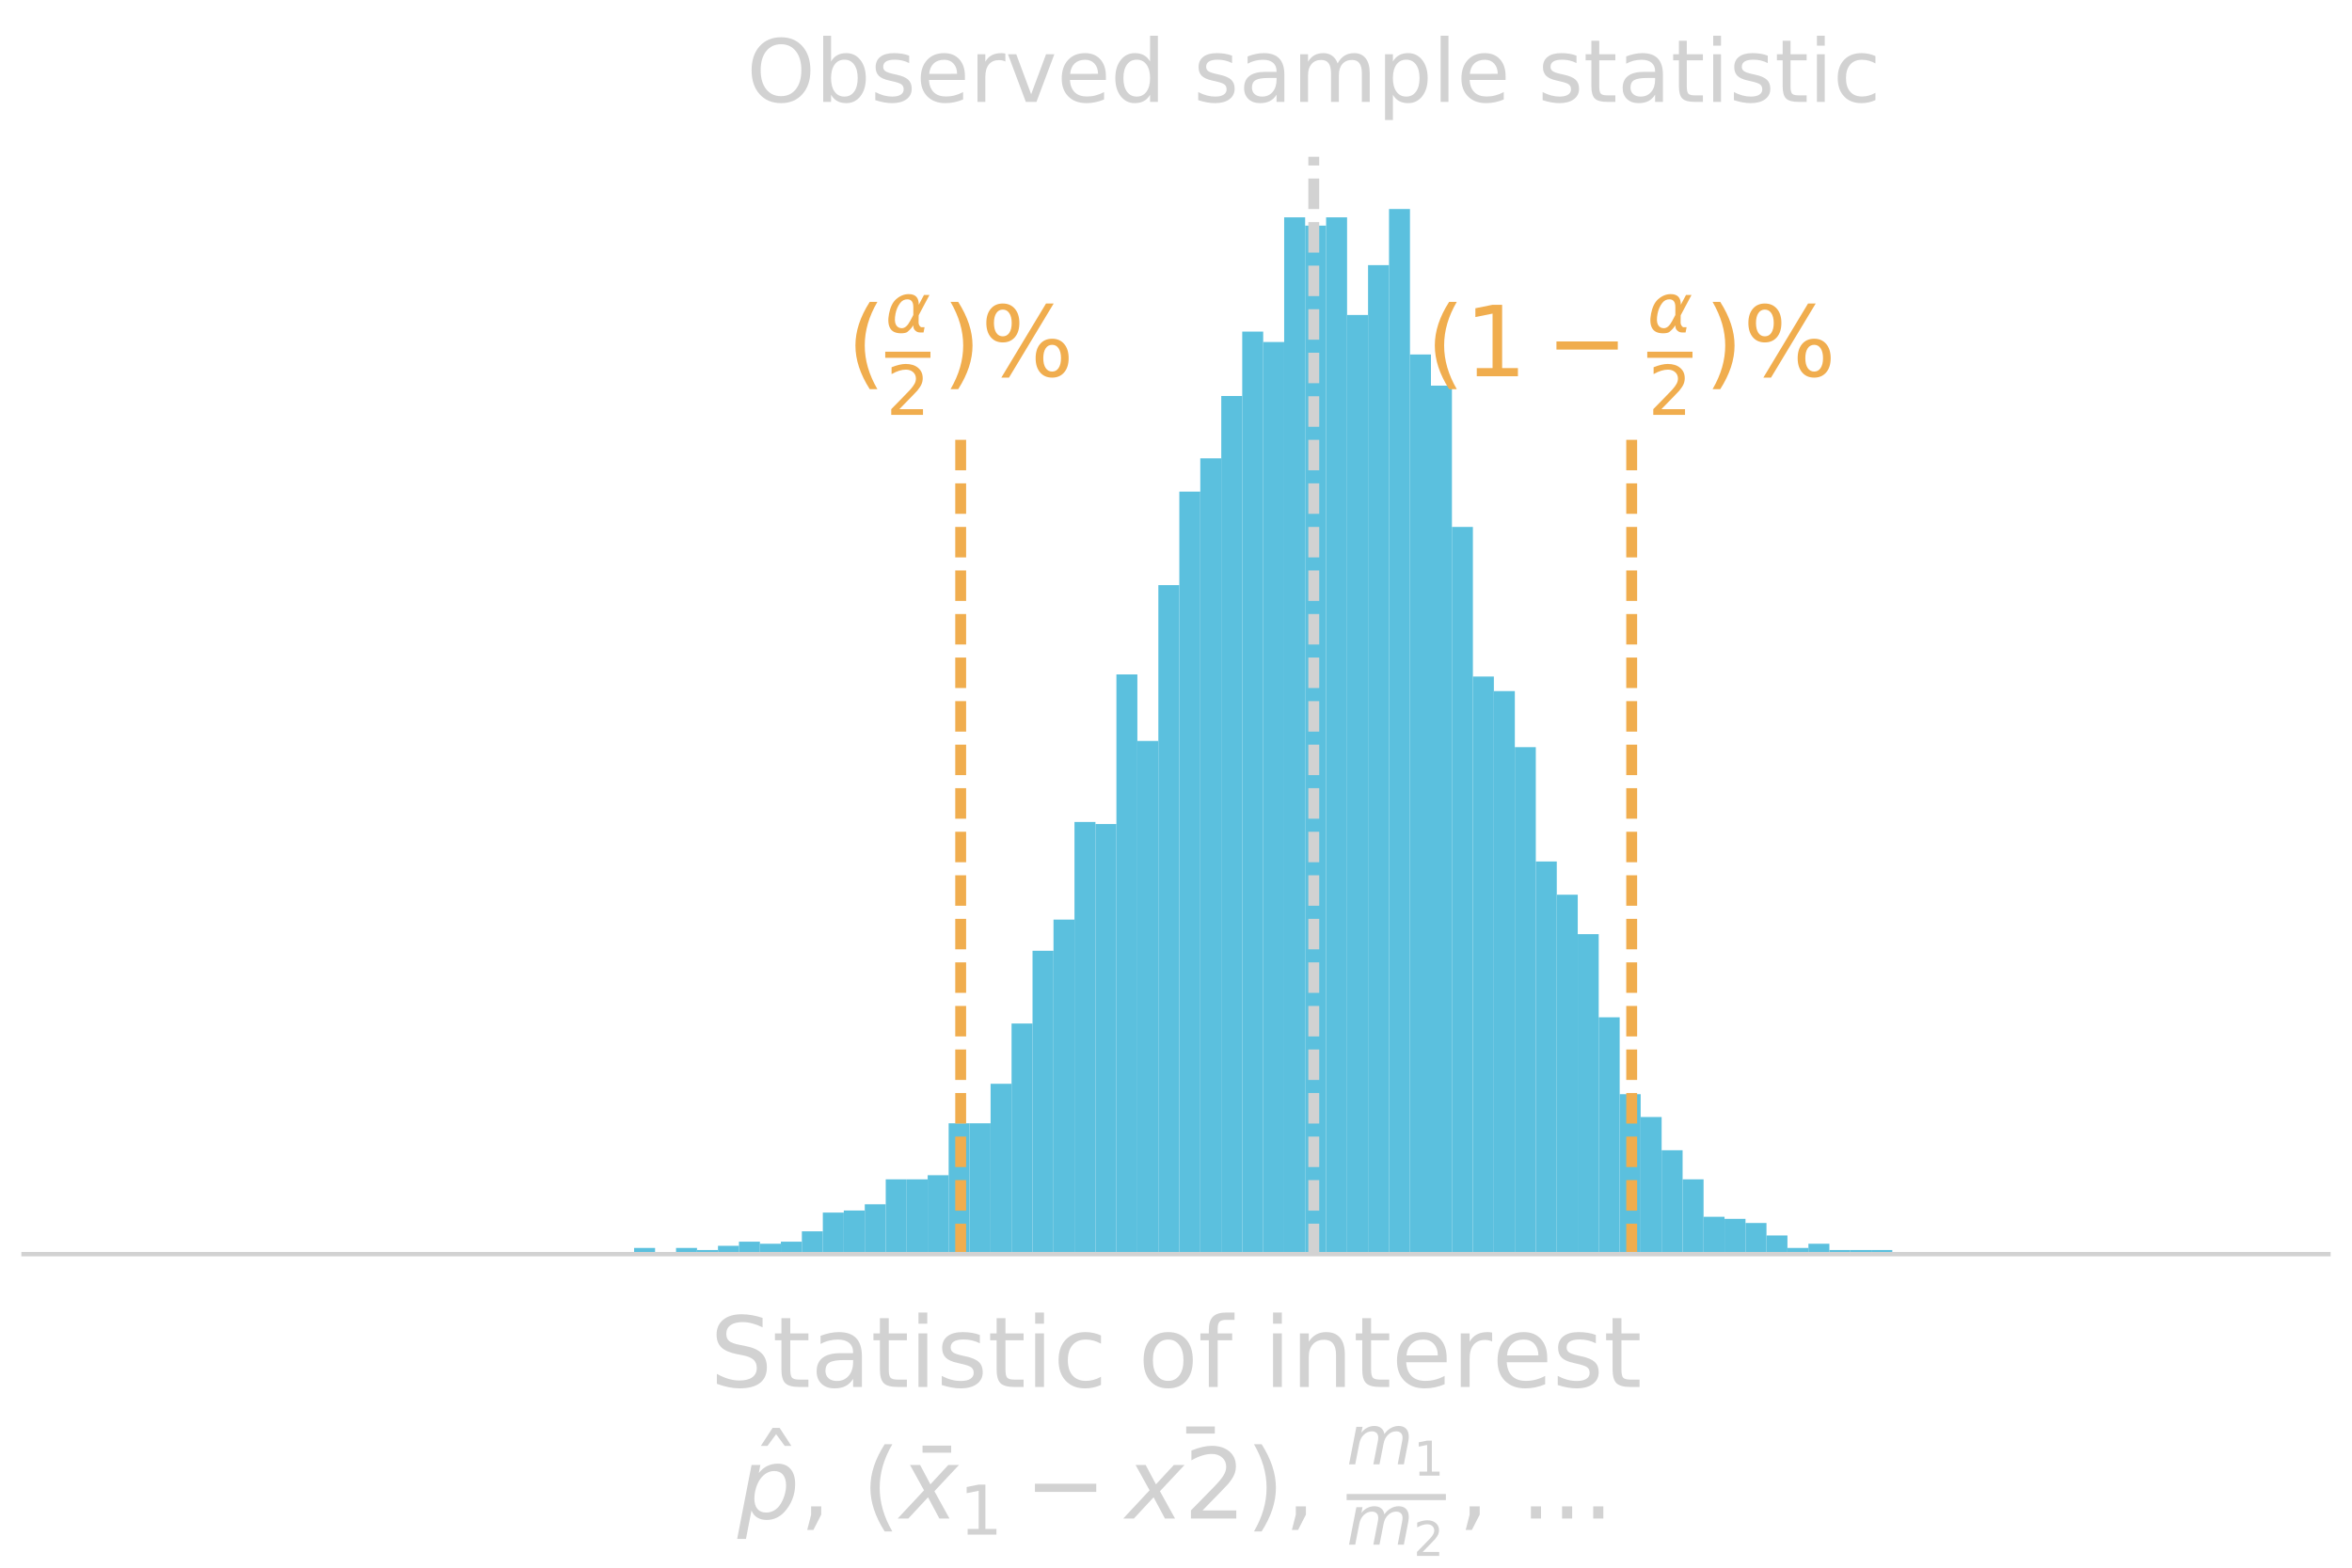 <?xml version="1.0" encoding="utf-8" standalone="no"?>
<!DOCTYPE svg PUBLIC "-//W3C//DTD SVG 1.1//EN"
  "http://www.w3.org/Graphics/SVG/1.1/DTD/svg11.dtd">
<!-- Created with matplotlib (http://matplotlib.org/) -->
<svg height="288pt" version="1.1" viewBox="0 0 432 288" width="432pt" xmlns="http://www.w3.org/2000/svg" xmlns:xlink="http://www.w3.org/1999/xlink">
 <defs>
  <style type="text/css">
*{stroke-linecap:butt;stroke-linejoin:round;}
  </style>
 </defs>
 <g id="figure_1">
  <g id="patch_1">
   <path d="M 0 288 
L 432 288 
L 432 0 
L 0 0 
z
" style="fill:none;"/>
  </g>
  <g id="axes_1">
   <g id="patch_2">
    <path d="M 4.32 230.4 
L 427.68 230.4 
L 427.68 28.8 
L 4.32 28.8 
z
" style="fill:none;"/>
   </g>
   <g id="patch_3">
    <path clip-path="url(#p6394132c48)" d="M 116.468 230.4 
L 120.32 230.4 
L 120.32 229.255 
L 116.468 229.255 
z
" style="fill:#5bc0de;"/>
   </g>
   <g id="patch_4">
    <path clip-path="url(#p6394132c48)" d="M 120.32 230.4 
L 124.171 230.4 
L 124.171 230.4 
L 120.32 230.4 
z
" style="fill:#5bc0de;"/>
   </g>
   <g id="patch_5">
    <path clip-path="url(#p6394132c48)" d="M 124.171 230.4 
L 128.023 230.4 
L 128.023 229.255 
L 124.171 229.255 
z
" style="fill:#5bc0de;"/>
   </g>
   <g id="patch_6">
    <path clip-path="url(#p6394132c48)" d="M 128.023 230.4 
L 131.874 230.4 
L 131.874 229.637 
L 128.023 229.637 
z
" style="fill:#5bc0de;"/>
   </g>
   <g id="patch_7">
    <path clip-path="url(#p6394132c48)" d="M 131.874 230.4 
L 135.726 230.4 
L 135.726 228.873 
L 131.874 228.873 
z
" style="fill:#5bc0de;"/>
   </g>
   <g id="patch_8">
    <path clip-path="url(#p6394132c48)" d="M 135.726 230.4 
L 139.578 230.4 
L 139.578 228.11 
L 135.726 228.11 
z
" style="fill:#5bc0de;"/>
   </g>
   <g id="patch_9">
    <path clip-path="url(#p6394132c48)" d="M 139.578 230.4 
L 143.429 230.4 
L 143.429 228.491 
L 139.578 228.491 
z
" style="fill:#5bc0de;"/>
   </g>
   <g id="patch_10">
    <path clip-path="url(#p6394132c48)" d="M 143.429 230.4 
L 147.281 230.4 
L 147.281 228.11 
L 143.429 228.11 
z
" style="fill:#5bc0de;"/>
   </g>
   <g id="patch_11">
    <path clip-path="url(#p6394132c48)" d="M 147.281 230.4 
L 151.132 230.4 
L 151.132 226.201 
L 147.281 226.201 
z
" style="fill:#5bc0de;"/>
   </g>
   <g id="patch_12">
    <path clip-path="url(#p6394132c48)" d="M 151.132 230.4 
L 154.984 230.4 
L 154.984 222.766 
L 151.132 222.766 
z
" style="fill:#5bc0de;"/>
   </g>
   <g id="patch_13">
    <path clip-path="url(#p6394132c48)" d="M 154.984 230.4 
L 158.836 230.4 
L 158.836 222.384 
L 154.984 222.384 
z
" style="fill:#5bc0de;"/>
   </g>
   <g id="patch_14">
    <path clip-path="url(#p6394132c48)" d="M 158.836 230.4 
L 162.687 230.4 
L 162.687 221.239 
L 158.836 221.239 
z
" style="fill:#5bc0de;"/>
   </g>
   <g id="patch_15">
    <path clip-path="url(#p6394132c48)" d="M 162.687 230.4 
L 166.539 230.4 
L 166.539 216.658 
L 162.687 216.658 
z
" style="fill:#5bc0de;"/>
   </g>
   <g id="patch_16">
    <path clip-path="url(#p6394132c48)" d="M 166.539 230.4 
L 170.39 230.4 
L 170.39 216.658 
L 166.539 216.658 
z
" style="fill:#5bc0de;"/>
   </g>
   <g id="patch_17">
    <path clip-path="url(#p6394132c48)" d="M 170.39 230.4 
L 174.242 230.4 
L 174.242 215.895 
L 170.39 215.895 
z
" style="fill:#5bc0de;"/>
   </g>
   <g id="patch_18">
    <path clip-path="url(#p6394132c48)" d="M 174.242 230.4 
L 178.094 230.4 
L 178.094 206.352 
L 174.242 206.352 
z
" style="fill:#5bc0de;"/>
   </g>
   <g id="patch_19">
    <path clip-path="url(#p6394132c48)" d="M 178.094 230.4 
L 181.945 230.4 
L 181.945 206.352 
L 178.094 206.352 
z
" style="fill:#5bc0de;"/>
   </g>
   <g id="patch_20">
    <path clip-path="url(#p6394132c48)" d="M 181.945 230.4 
L 185.797 230.4 
L 185.797 199.1 
L 181.945 199.1 
z
" style="fill:#5bc0de;"/>
   </g>
   <g id="patch_21">
    <path clip-path="url(#p6394132c48)" d="M 185.797 230.4 
L 189.648 230.4 
L 189.648 188.03 
L 185.797 188.03 
z
" style="fill:#5bc0de;"/>
   </g>
   <g id="patch_22">
    <path clip-path="url(#p6394132c48)" d="M 189.648 230.4 
L 193.5 230.4 
L 193.5 174.67 
L 189.648 174.67 
z
" style="fill:#5bc0de;"/>
   </g>
   <g id="patch_23">
    <path clip-path="url(#p6394132c48)" d="M 193.5 230.4 
L 197.352 230.4 
L 197.352 168.945 
L 193.5 168.945 
z
" style="fill:#5bc0de;"/>
   </g>
   <g id="patch_24">
    <path clip-path="url(#p6394132c48)" d="M 197.352 230.4 
L 201.203 230.4 
L 201.203 151.004 
L 197.352 151.004 
z
" style="fill:#5bc0de;"/>
   </g>
   <g id="patch_25">
    <path clip-path="url(#p6394132c48)" d="M 201.203 230.4 
L 205.055 230.4 
L 205.055 151.386 
L 201.203 151.386 
z
" style="fill:#5bc0de;"/>
   </g>
   <g id="patch_26">
    <path clip-path="url(#p6394132c48)" d="M 205.055 230.4 
L 208.906 230.4 
L 208.906 123.903 
L 205.055 123.903 
z
" style="fill:#5bc0de;"/>
   </g>
   <g id="patch_27">
    <path clip-path="url(#p6394132c48)" d="M 208.906 230.4 
L 212.758 230.4 
L 212.758 136.118 
L 208.906 136.118 
z
" style="fill:#5bc0de;"/>
   </g>
   <g id="patch_28">
    <path clip-path="url(#p6394132c48)" d="M 212.758 230.4 
L 216.61 230.4 
L 216.61 107.489 
L 212.758 107.489 
z
" style="fill:#5bc0de;"/>
   </g>
   <g id="patch_29">
    <path clip-path="url(#p6394132c48)" d="M 216.61 230.4 
L 220.461 230.4 
L 220.461 90.313 
L 216.61 90.313 
z
" style="fill:#5bc0de;"/>
   </g>
   <g id="patch_30">
    <path clip-path="url(#p6394132c48)" d="M 220.461 230.4 
L 224.313 230.4 
L 224.313 84.205 
L 220.461 84.205 
z
" style="fill:#5bc0de;"/>
   </g>
   <g id="patch_31">
    <path clip-path="url(#p6394132c48)" d="M 224.313 230.4 
L 228.164 230.4 
L 228.164 72.754 
L 224.313 72.754 
z
" style="fill:#5bc0de;"/>
   </g>
   <g id="patch_32">
    <path clip-path="url(#p6394132c48)" d="M 228.164 230.4 
L 232.016 230.4 
L 232.016 60.921 
L 228.164 60.921 
z
" style="fill:#5bc0de;"/>
   </g>
   <g id="patch_33">
    <path clip-path="url(#p6394132c48)" d="M 232.016 230.4 
L 235.868 230.4 
L 235.868 62.829 
L 232.016 62.829 
z
" style="fill:#5bc0de;"/>
   </g>
   <g id="patch_34">
    <path clip-path="url(#p6394132c48)" d="M 235.868 230.4 
L 239.719 230.4 
L 239.719 39.927 
L 235.868 39.927 
z
" style="fill:#5bc0de;"/>
   </g>
   <g id="patch_35">
    <path clip-path="url(#p6394132c48)" d="M 239.719 230.4 
L 243.571 230.4 
L 243.571 41.454 
L 239.719 41.454 
z
" style="fill:#5bc0de;"/>
   </g>
   <g id="patch_36">
    <path clip-path="url(#p6394132c48)" d="M 243.571 230.4 
L 247.423 230.4 
L 247.423 39.927 
L 243.571 39.927 
z
" style="fill:#5bc0de;"/>
   </g>
   <g id="patch_37">
    <path clip-path="url(#p6394132c48)" d="M 247.423 230.4 
L 251.274 230.4 
L 251.274 57.867 
L 247.423 57.867 
z
" style="fill:#5bc0de;"/>
   </g>
   <g id="patch_38">
    <path clip-path="url(#p6394132c48)" d="M 251.274 230.4 
L 255.126 230.4 
L 255.126 48.706 
L 251.274 48.706 
z
" style="fill:#5bc0de;"/>
   </g>
   <g id="patch_39">
    <path clip-path="url(#p6394132c48)" d="M 255.126 230.4 
L 258.977 230.4 
L 258.977 38.4 
L 255.126 38.4 
z
" style="fill:#5bc0de;"/>
   </g>
   <g id="patch_40">
    <path clip-path="url(#p6394132c48)" d="M 258.977 230.4 
L 262.829 230.4 
L 262.829 65.12 
L 258.977 65.12 
z
" style="fill:#5bc0de;"/>
   </g>
   <g id="patch_41">
    <path clip-path="url(#p6394132c48)" d="M 262.829 230.4 
L 266.681 230.4 
L 266.681 70.845 
L 262.829 70.845 
z
" style="fill:#5bc0de;"/>
   </g>
   <g id="patch_42">
    <path clip-path="url(#p6394132c48)" d="M 266.681 230.4 
L 270.532 230.4 
L 270.532 96.802 
L 266.681 96.802 
z
" style="fill:#5bc0de;"/>
   </g>
   <g id="patch_43">
    <path clip-path="url(#p6394132c48)" d="M 270.532 230.4 
L 274.384 230.4 
L 274.384 124.285 
L 270.532 124.285 
z
" style="fill:#5bc0de;"/>
   </g>
   <g id="patch_44">
    <path clip-path="url(#p6394132c48)" d="M 274.384 230.4 
L 278.235 230.4 
L 278.235 126.957 
L 274.384 126.957 
z
" style="fill:#5bc0de;"/>
   </g>
   <g id="patch_45">
    <path clip-path="url(#p6394132c48)" d="M 278.235 230.4 
L 282.087 230.4 
L 282.087 137.263 
L 278.235 137.263 
z
" style="fill:#5bc0de;"/>
   </g>
   <g id="patch_46">
    <path clip-path="url(#p6394132c48)" d="M 282.087 230.4 
L 285.939 230.4 
L 285.939 158.257 
L 282.087 158.257 
z
" style="fill:#5bc0de;"/>
   </g>
   <g id="patch_47">
    <path clip-path="url(#p6394132c48)" d="M 285.939 230.4 
L 289.79 230.4 
L 289.79 164.364 
L 285.939 164.364 
z
" style="fill:#5bc0de;"/>
   </g>
   <g id="patch_48">
    <path clip-path="url(#p6394132c48)" d="M 289.79 230.4 
L 293.642 230.4 
L 293.642 171.617 
L 289.79 171.617 
z
" style="fill:#5bc0de;"/>
   </g>
   <g id="patch_49">
    <path clip-path="url(#p6394132c48)" d="M 293.642 230.4 
L 297.493 230.4 
L 297.493 186.885 
L 293.642 186.885 
z
" style="fill:#5bc0de;"/>
   </g>
   <g id="patch_50">
    <path clip-path="url(#p6394132c48)" d="M 297.493 230.4 
L 301.345 230.4 
L 301.345 201.008 
L 297.493 201.008 
z
" style="fill:#5bc0de;"/>
   </g>
   <g id="patch_51">
    <path clip-path="url(#p6394132c48)" d="M 301.345 230.4 
L 305.197 230.4 
L 305.197 205.207 
L 301.345 205.207 
z
" style="fill:#5bc0de;"/>
   </g>
   <g id="patch_52">
    <path clip-path="url(#p6394132c48)" d="M 305.197 230.4 
L 309.048 230.4 
L 309.048 211.315 
L 305.197 211.315 
z
" style="fill:#5bc0de;"/>
   </g>
   <g id="patch_53">
    <path clip-path="url(#p6394132c48)" d="M 309.048 230.4 
L 312.9 230.4 
L 312.9 216.658 
L 309.048 216.658 
z
" style="fill:#5bc0de;"/>
   </g>
   <g id="patch_54">
    <path clip-path="url(#p6394132c48)" d="M 312.9 230.4 
L 316.751 230.4 
L 316.751 223.529 
L 312.9 223.529 
z
" style="fill:#5bc0de;"/>
   </g>
   <g id="patch_55">
    <path clip-path="url(#p6394132c48)" d="M 316.751 230.4 
L 320.603 230.4 
L 320.603 223.911 
L 316.751 223.911 
z
" style="fill:#5bc0de;"/>
   </g>
   <g id="patch_56">
    <path clip-path="url(#p6394132c48)" d="M 320.603 230.4 
L 324.455 230.4 
L 324.455 224.674 
L 320.603 224.674 
z
" style="fill:#5bc0de;"/>
   </g>
   <g id="patch_57">
    <path clip-path="url(#p6394132c48)" d="M 324.455 230.4 
L 328.306 230.4 
L 328.306 226.965 
L 324.455 226.965 
z
" style="fill:#5bc0de;"/>
   </g>
   <g id="patch_58">
    <path clip-path="url(#p6394132c48)" d="M 328.306 230.4 
L 332.158 230.4 
L 332.158 229.255 
L 328.306 229.255 
z
" style="fill:#5bc0de;"/>
   </g>
   <g id="patch_59">
    <path clip-path="url(#p6394132c48)" d="M 332.158 230.4 
L 336.009 230.4 
L 336.009 228.491 
L 332.158 228.491 
z
" style="fill:#5bc0de;"/>
   </g>
   <g id="patch_60">
    <path clip-path="url(#p6394132c48)" d="M 336.009 230.4 
L 339.861 230.4 
L 339.861 229.637 
L 336.009 229.637 
z
" style="fill:#5bc0de;"/>
   </g>
   <g id="patch_61">
    <path clip-path="url(#p6394132c48)" d="M 339.861 230.4 
L 343.713 230.4 
L 343.713 229.637 
L 339.861 229.637 
z
" style="fill:#5bc0de;"/>
   </g>
   <g id="patch_62">
    <path clip-path="url(#p6394132c48)" d="M 343.713 230.4 
L 347.564 230.4 
L 347.564 229.637 
L 343.713 229.637 
z
" style="fill:#5bc0de;"/>
   </g>
   <g id="matplotlib.axis_1">
    <g id="text_1">
     <!-- Statistic of interest -->
     <defs>
      <path d="M 53.516 70.516 
L 53.516 60.891 
Q 47.906 63.578 42.922 64.891 
Q 37.938 66.219 33.297 66.219 
Q 25.25 66.219 20.875 63.094 
Q 16.5 59.969 16.5 54.203 
Q 16.5 49.359 19.406 46.891 
Q 22.312 44.438 30.422 42.922 
L 36.375 41.703 
Q 47.406 39.594 52.656 34.297 
Q 57.906 29 57.906 20.125 
Q 57.906 9.516 50.797 4.047 
Q 43.703 -1.422 29.984 -1.422 
Q 24.812 -1.422 18.969 -0.25 
Q 13.141 0.922 6.891 3.219 
L 6.891 13.375 
Q 12.891 10.016 18.656 8.297 
Q 24.422 6.594 29.984 6.594 
Q 38.422 6.594 43.016 9.906 
Q 47.609 13.234 47.609 19.391 
Q 47.609 24.75 44.312 27.781 
Q 41.016 30.812 33.5 32.328 
L 27.484 33.5 
Q 16.453 35.688 11.516 40.375 
Q 6.594 45.062 6.594 53.422 
Q 6.594 63.094 13.406 68.656 
Q 20.219 74.219 32.172 74.219 
Q 37.312 74.219 42.625 73.281 
Q 47.953 72.359 53.516 70.516 
" id="DejaVuSans-53"/>
      <path d="M 18.312 70.219 
L 18.312 54.688 
L 36.812 54.688 
L 36.812 47.703 
L 18.312 47.703 
L 18.312 18.016 
Q 18.312 11.328 20.141 9.422 
Q 21.969 7.516 27.594 7.516 
L 36.812 7.516 
L 36.812 0 
L 27.594 0 
Q 17.188 0 13.234 3.875 
Q 9.281 7.766 9.281 18.016 
L 9.281 47.703 
L 2.688 47.703 
L 2.688 54.688 
L 9.281 54.688 
L 9.281 70.219 
z
" id="DejaVuSans-74"/>
      <path d="M 34.281 27.484 
Q 23.391 27.484 19.188 25 
Q 14.984 22.516 14.984 16.5 
Q 14.984 11.719 18.141 8.906 
Q 21.297 6.109 26.703 6.109 
Q 34.188 6.109 38.703 11.406 
Q 43.219 16.703 43.219 25.484 
L 43.219 27.484 
z
M 52.203 31.203 
L 52.203 0 
L 43.219 0 
L 43.219 8.297 
Q 40.141 3.328 35.547 0.953 
Q 30.953 -1.422 24.312 -1.422 
Q 15.922 -1.422 10.953 3.297 
Q 6 8.016 6 15.922 
Q 6 25.141 12.172 29.828 
Q 18.359 34.516 30.609 34.516 
L 43.219 34.516 
L 43.219 35.406 
Q 43.219 41.609 39.141 45 
Q 35.062 48.391 27.688 48.391 
Q 23 48.391 18.547 47.266 
Q 14.109 46.141 10.016 43.891 
L 10.016 52.203 
Q 14.938 54.109 19.578 55.047 
Q 24.219 56 28.609 56 
Q 40.484 56 46.344 49.844 
Q 52.203 43.703 52.203 31.203 
" id="DejaVuSans-61"/>
      <path d="M 9.422 54.688 
L 18.406 54.688 
L 18.406 0 
L 9.422 0 
z
M 9.422 75.984 
L 18.406 75.984 
L 18.406 64.594 
L 9.422 64.594 
z
" id="DejaVuSans-69"/>
      <path d="M 44.281 53.078 
L 44.281 44.578 
Q 40.484 46.531 36.375 47.5 
Q 32.281 48.484 27.875 48.484 
Q 21.188 48.484 17.844 46.438 
Q 14.5 44.391 14.5 40.281 
Q 14.5 37.156 16.891 35.375 
Q 19.281 33.594 26.516 31.984 
L 29.594 31.297 
Q 39.156 29.25 43.188 25.516 
Q 47.219 21.781 47.219 15.094 
Q 47.219 7.469 41.188 3.016 
Q 35.156 -1.422 24.609 -1.422 
Q 20.219 -1.422 15.453 -0.562 
Q 10.688 0.297 5.422 2 
L 5.422 11.281 
Q 10.406 8.688 15.234 7.391 
Q 20.062 6.109 24.812 6.109 
Q 31.156 6.109 34.562 8.281 
Q 37.984 10.453 37.984 14.406 
Q 37.984 18.062 35.516 20.016 
Q 33.062 21.969 24.703 23.781 
L 21.578 24.516 
Q 13.234 26.266 9.516 29.906 
Q 5.812 33.547 5.812 39.891 
Q 5.812 47.609 11.281 51.797 
Q 16.75 56 26.812 56 
Q 31.781 56 36.172 55.266 
Q 40.578 54.547 44.281 53.078 
" id="DejaVuSans-73"/>
      <path d="M 48.781 52.594 
L 48.781 44.188 
Q 44.969 46.297 41.141 47.344 
Q 37.312 48.391 33.406 48.391 
Q 24.656 48.391 19.812 42.844 
Q 14.984 37.312 14.984 27.297 
Q 14.984 17.281 19.812 11.734 
Q 24.656 6.203 33.406 6.203 
Q 37.312 6.203 41.141 7.25 
Q 44.969 8.297 48.781 10.406 
L 48.781 2.094 
Q 45.016 0.344 40.984 -0.531 
Q 36.969 -1.422 32.422 -1.422 
Q 20.062 -1.422 12.781 6.344 
Q 5.516 14.109 5.516 27.297 
Q 5.516 40.672 12.859 48.328 
Q 20.219 56 33.016 56 
Q 37.156 56 41.109 55.141 
Q 45.062 54.297 48.781 52.594 
" id="DejaVuSans-63"/>
      <path id="DejaVuSans-20"/>
      <path d="M 30.609 48.391 
Q 23.391 48.391 19.188 42.75 
Q 14.984 37.109 14.984 27.297 
Q 14.984 17.484 19.156 11.844 
Q 23.344 6.203 30.609 6.203 
Q 37.797 6.203 41.984 11.859 
Q 46.188 17.531 46.188 27.297 
Q 46.188 37.016 41.984 42.703 
Q 37.797 48.391 30.609 48.391 
M 30.609 56 
Q 42.328 56 49.016 48.375 
Q 55.719 40.766 55.719 27.297 
Q 55.719 13.875 49.016 6.219 
Q 42.328 -1.422 30.609 -1.422 
Q 18.844 -1.422 12.172 6.219 
Q 5.516 13.875 5.516 27.297 
Q 5.516 40.766 12.172 48.375 
Q 18.844 56 30.609 56 
" id="DejaVuSans-6f"/>
      <path d="M 37.109 75.984 
L 37.109 68.5 
L 28.516 68.5 
Q 23.688 68.5 21.797 66.547 
Q 19.922 64.594 19.922 59.516 
L 19.922 54.688 
L 34.719 54.688 
L 34.719 47.703 
L 19.922 47.703 
L 19.922 0 
L 10.891 0 
L 10.891 47.703 
L 2.297 47.703 
L 2.297 54.688 
L 10.891 54.688 
L 10.891 58.5 
Q 10.891 67.625 15.141 71.797 
Q 19.391 75.984 28.609 75.984 
z
" id="DejaVuSans-66"/>
      <path d="M 54.891 33.016 
L 54.891 0 
L 45.906 0 
L 45.906 32.719 
Q 45.906 40.484 42.875 44.328 
Q 39.844 48.188 33.797 48.188 
Q 26.516 48.188 22.312 43.547 
Q 18.109 38.922 18.109 30.906 
L 18.109 0 
L 9.078 0 
L 9.078 54.688 
L 18.109 54.688 
L 18.109 46.188 
Q 21.344 51.125 25.703 53.562 
Q 30.078 56 35.797 56 
Q 45.219 56 50.047 50.172 
Q 54.891 44.344 54.891 33.016 
" id="DejaVuSans-6e"/>
      <path d="M 56.203 29.594 
L 56.203 25.203 
L 14.891 25.203 
Q 15.484 15.922 20.484 11.062 
Q 25.484 6.203 34.422 6.203 
Q 39.594 6.203 44.453 7.469 
Q 49.312 8.734 54.109 11.281 
L 54.109 2.781 
Q 49.266 0.734 44.188 -0.344 
Q 39.109 -1.422 33.891 -1.422 
Q 20.797 -1.422 13.156 6.188 
Q 5.516 13.812 5.516 26.812 
Q 5.516 40.234 12.766 48.109 
Q 20.016 56 32.328 56 
Q 43.359 56 49.781 48.891 
Q 56.203 41.797 56.203 29.594 
M 47.219 32.234 
Q 47.125 39.594 43.094 43.984 
Q 39.062 48.391 32.422 48.391 
Q 24.906 48.391 20.391 44.141 
Q 15.875 39.891 15.188 32.172 
z
" id="DejaVuSans-65"/>
      <path d="M 41.109 46.297 
Q 39.594 47.172 37.812 47.578 
Q 36.031 48 33.891 48 
Q 26.266 48 22.188 43.047 
Q 18.109 38.094 18.109 28.812 
L 18.109 0 
L 9.078 0 
L 9.078 54.688 
L 18.109 54.688 
L 18.109 46.188 
Q 20.953 51.172 25.484 53.578 
Q 30.031 56 36.531 56 
Q 37.453 56 38.578 55.875 
Q 39.703 55.766 41.062 55.516 
z
" id="DejaVuSans-72"/>
     </defs>
     <g style="fill:#d2d2d2;" transform="translate(130.431 254.801)scale(0.18 -0.18)">
      <use xlink:href="#DejaVuSans-53"/>
      <use x="63.477" xlink:href="#DejaVuSans-74"/>
      <use x="102.686" xlink:href="#DejaVuSans-61"/>
      <use x="163.965" xlink:href="#DejaVuSans-74"/>
      <use x="203.174" xlink:href="#DejaVuSans-69"/>
      <use x="230.957" xlink:href="#DejaVuSans-73"/>
      <use x="283.057" xlink:href="#DejaVuSans-74"/>
      <use x="322.266" xlink:href="#DejaVuSans-69"/>
      <use x="350.049" xlink:href="#DejaVuSans-63"/>
      <use x="405.029" xlink:href="#DejaVuSans-20"/>
      <use x="436.816" xlink:href="#DejaVuSans-6f"/>
      <use x="497.998" xlink:href="#DejaVuSans-66"/>
      <use x="533.203" xlink:href="#DejaVuSans-20"/>
      <use x="564.99" xlink:href="#DejaVuSans-69"/>
      <use x="592.773" xlink:href="#DejaVuSans-6e"/>
      <use x="656.152" xlink:href="#DejaVuSans-74"/>
      <use x="695.361" xlink:href="#DejaVuSans-65"/>
      <use x="756.885" xlink:href="#DejaVuSans-72"/>
      <use x="797.967" xlink:href="#DejaVuSans-65"/>
      <use x="859.49" xlink:href="#DejaVuSans-73"/>
      <use x="911.59" xlink:href="#DejaVuSans-74"/>
     </g>
     <!-- $\hat{p}$, ($\bar{x}_1-\bar{x2}$), $\frac{m_1}{m_2}$, ... -->
     <defs>
      <path d="M -28.609 79.984 
L -21.391 79.984 
L -9.422 61.625 
L -16.219 61.625 
L -25 73.578 
L -33.797 61.625 
L -40.578 61.625 
z
M -25 56 
z
" id="DejaVuSans-302"/>
      <path d="M 49.609 33.688 
Q 49.609 40.875 46.484 44.672 
Q 43.359 48.484 37.5 48.484 
Q 33.5 48.484 29.859 46.438 
Q 26.219 44.391 23.391 40.484 
Q 20.609 36.625 18.938 31.156 
Q 17.281 25.688 17.281 20.312 
Q 17.281 13.484 20.406 9.797 
Q 23.531 6.109 29.297 6.109 
Q 33.547 6.109 37.188 8.109 
Q 40.828 10.109 43.406 13.922 
Q 46.188 17.922 47.891 23.344 
Q 49.609 28.766 49.609 33.688 
M 21.781 46.391 
Q 25.391 51.125 30.297 53.562 
Q 35.203 56 41.219 56 
Q 49.609 56 54.25 50.5 
Q 58.891 45.016 58.891 35.109 
Q 58.891 27 56 19.656 
Q 53.125 12.312 47.703 6.5 
Q 44.094 2.641 39.547 0.609 
Q 35.016 -1.422 29.984 -1.422 
Q 24.172 -1.422 20.219 1 
Q 16.266 3.422 14.312 8.203 
L 8.688 -20.797 
L -0.297 -20.797 
L 14.406 54.688 
L 23.391 54.688 
z
" id="DejaVuSans-Oblique-70"/>
      <path d="M 11.719 12.406 
L 22.016 12.406 
L 22.016 4 
L 14.016 -11.625 
L 7.719 -11.625 
L 11.719 4 
z
" id="DejaVuSans-2c"/>
      <path d="M 31 75.875 
Q 24.469 64.656 21.281 53.656 
Q 18.109 42.672 18.109 31.391 
Q 18.109 20.125 21.312 9.062 
Q 24.516 -2 31 -13.188 
L 23.188 -13.188 
Q 15.875 -1.703 12.234 9.375 
Q 8.594 20.453 8.594 31.391 
Q 8.594 42.281 12.203 53.312 
Q 15.828 64.359 23.188 75.875 
z
" id="DejaVuSans-28"/>
      <path d="M -39.344 74.516 
L -10.156 74.516 
L -10.156 67.281 
L -39.344 67.281 
z
" id="DejaVuSans-304"/>
      <path d="M 60.016 54.688 
L 34.906 27.875 
L 50.297 0 
L 39.984 0 
L 28.422 21.688 
L 8.297 0 
L -2.594 0 
L 24.312 28.812 
L 10.016 54.688 
L 20.312 54.688 
L 30.812 34.906 
L 49.125 54.688 
z
" id="DejaVuSans-Oblique-78"/>
      <path d="M 12.406 8.297 
L 28.516 8.297 
L 28.516 63.922 
L 10.984 60.406 
L 10.984 69.391 
L 28.422 72.906 
L 38.281 72.906 
L 38.281 8.297 
L 54.391 8.297 
L 54.391 0 
L 12.406 0 
z
" id="DejaVuSans-31"/>
      <path d="M 10.594 35.5 
L 73.188 35.5 
L 73.188 27.203 
L 10.594 27.203 
z
" id="DejaVuSans-2212"/>
      <path d="M 19.188 8.297 
L 53.609 8.297 
L 53.609 0 
L 7.328 0 
L 7.328 8.297 
Q 12.938 14.109 22.625 23.891 
Q 32.328 33.688 34.812 36.531 
Q 39.547 41.844 41.422 45.531 
Q 43.312 49.219 43.312 52.781 
Q 43.312 58.594 39.234 62.25 
Q 35.156 65.922 28.609 65.922 
Q 23.969 65.922 18.812 64.312 
Q 13.672 62.703 7.812 59.422 
L 7.812 69.391 
Q 13.766 71.781 18.938 73 
Q 24.125 74.219 28.422 74.219 
Q 39.75 74.219 46.484 68.547 
Q 53.219 62.891 53.219 53.422 
Q 53.219 48.922 51.531 44.891 
Q 49.859 40.875 45.406 35.406 
Q 44.188 33.984 37.641 27.219 
Q 31.109 20.453 19.188 8.297 
" id="DejaVuSans-32"/>
      <path d="M 8.016 75.875 
L 15.828 75.875 
Q 23.141 64.359 26.781 53.312 
Q 30.422 42.281 30.422 31.391 
Q 30.422 20.453 26.781 9.375 
Q 23.141 -1.703 15.828 -13.188 
L 8.016 -13.188 
Q 14.5 -2 17.703 9.062 
Q 20.906 20.125 20.906 31.391 
Q 20.906 42.672 17.703 53.656 
Q 14.5 64.656 8.016 75.875 
" id="DejaVuSans-29"/>
      <path d="M 89.797 33.016 
L 83.406 0 
L 74.422 0 
L 80.719 32.719 
Q 81.109 34.812 81.297 36.328 
Q 81.5 37.844 81.5 38.922 
Q 81.5 43.312 79.047 45.75 
Q 76.609 48.188 72.219 48.188 
Q 65.672 48.188 60.547 43.281 
Q 55.422 38.375 53.906 30.516 
L 47.906 0 
L 38.922 0 
L 45.312 32.719 
Q 45.703 34.516 45.891 36.047 
Q 46.094 37.594 46.094 38.812 
Q 46.094 43.266 43.656 45.719 
Q 41.219 48.188 36.922 48.188 
Q 30.281 48.188 25.141 43.281 
Q 20.016 38.375 18.5 30.516 
L 12.5 0 
L 3.516 0 
L 14.203 54.688 
L 23.188 54.688 
L 21.484 46.188 
Q 25.141 50.984 30.047 53.484 
Q 34.969 56 40.578 56 
Q 46.531 56 50.359 52.875 
Q 54.203 49.75 54.984 44.188 
Q 59.078 49.953 64.469 52.969 
Q 69.875 56 75.875 56 
Q 82.906 56 86.734 51.953 
Q 90.578 47.906 90.578 40.484 
Q 90.578 38.875 90.375 36.938 
Q 90.188 35.016 89.797 33.016 
" id="DejaVuSans-Oblique-6d"/>
      <path d="M 10.688 12.406 
L 21 12.406 
L 21 0 
L 10.688 0 
z
" id="DejaVuSans-2e"/>
     </defs>
     <g style="fill:#d2d2d2;" transform="translate(135.45 279.064)scale(0.18 -0.18)">
      <use transform="translate(64.447 13.019)" xlink:href="#DejaVuSans-302"/>
      <use transform="translate(0 0.519)" xlink:href="#DejaVuSans-Oblique-70"/>
      <use transform="translate(63.477 0.519)" xlink:href="#DejaVuSans-2c"/>
      <use transform="translate(95.264 0.519)" xlink:href="#DejaVuSans-20"/>
      <use transform="translate(127.051 0.519)" xlink:href="#DejaVuSans-28"/>
      <use transform="translate(228.203 0.425)" xlink:href="#DejaVuSans-304"/>
      <use transform="translate(166.064 0.519)" xlink:href="#DejaVuSans-Oblique-78"/>
      <use transform="translate(226.201 -15.887)scale(0.7)" xlink:href="#DejaVuSans-31"/>
      <use transform="translate(292.954 0.519)" xlink:href="#DejaVuSans-2212"/>
      <use transform="translate(497.27 19.956)" xlink:href="#DejaVuSans-304"/>
      <use transform="translate(396.226 0.519)" xlink:href="#DejaVuSans-Oblique-78"/>
      <use transform="translate(455.405 0.519)" xlink:href="#DejaVuSans-32"/>
      <use transform="translate(519.028 0.519)" xlink:href="#DejaVuSans-29"/>
      <use transform="translate(558.042 0.519)" xlink:href="#DejaVuSans-2c"/>
      <use transform="translate(589.829 0.519)" xlink:href="#DejaVuSans-20"/>
      <use transform="translate(621.616 55.8)scale(0.7)" xlink:href="#DejaVuSans-Oblique-6d"/>
      <use transform="translate(689.805 44.316)scale(0.49)" xlink:href="#DejaVuSans-31"/>
      <use transform="translate(621.616 -26.134)scale(0.7)" xlink:href="#DejaVuSans-Oblique-6d"/>
      <use transform="translate(689.805 -37.619)scale(0.49)" xlink:href="#DejaVuSans-32"/>
      <use transform="translate(735.394 0.519)" xlink:href="#DejaVuSans-2c"/>
      <use transform="translate(767.181 0.519)" xlink:href="#DejaVuSans-20"/>
      <use transform="translate(798.968 0.519)" xlink:href="#DejaVuSans-2e"/>
      <use transform="translate(830.755 0.519)" xlink:href="#DejaVuSans-2e"/>
      <use transform="translate(862.542 0.519)" xlink:href="#DejaVuSans-2e"/>
      <path d="M 621.616 19.316 
L 621.616 25.566 
L 722.894 25.566 
L 722.894 19.316 
L 621.616 19.316 
z
"/>
     </g>
    </g>
   </g>
   <g id="matplotlib.axis_2"/>
   <g id="line2d_1">
    <path clip-path="url(#p6394132c48)" d="M 176.452 230.4 
L 176.452 79.2 
" style="fill:none;stroke:#f0ad4e;stroke-dasharray:5.6,2.4;stroke-dashoffset:0;stroke-width:2;"/>
   </g>
   <g id="line2d_2">
    <path clip-path="url(#p6394132c48)" d="M 299.699 230.4 
L 299.699 79.2 
" style="fill:none;stroke:#f0ad4e;stroke-dasharray:5.6,2.4;stroke-dashoffset:0;stroke-width:2;"/>
   </g>
   <g id="line2d_3">
    <path clip-path="url(#p6394132c48)" d="M 241.306 230.4 
L 241.306 28.8 
" style="fill:none;stroke:#d2d2d2;stroke-dasharray:5.6,2.4;stroke-dashoffset:0;stroke-width:2;"/>
   </g>
   <g id="patch_63">
    <path d="M 4.32 230.4 
L 427.68 230.4 
" style="fill:none;stroke:#d2d2d2;stroke-linecap:square;stroke-linejoin:miter;stroke-width:0.8;"/>
   </g>
   <g id="text_2">
    <!-- $(\frac{\alpha}{2})$% -->
    <defs>
     <path d="M 40.922 25.438 
L 40.969 36.719 
Q 41.016 48.25 32.328 48.297 
Q 25.828 48.344 21.781 42.922 
Q 16.703 36.234 14.984 27.297 
Q 12.891 16.547 15.531 11.422 
Q 18.266 6.203 24.172 6.203 
Q 30.719 6.203 36.234 16.609 
z
M 33.844 55.906 
Q 49.078 56.156 48.875 40.375 
Q 48.875 40.375 56.5 54.688 
L 64.5 54.688 
L 48.734 25.047 
L 48.578 14.359 
Q 48.578 11.969 49.906 9.969 
Q 51.422 7.625 52.984 7.625 
L 57.328 7.625 
L 55.859 0 
L 50.438 0 
Q 45.844 0 42.531 4.109 
Q 40.969 6.156 40.922 10.453 
Q 37.75 5.219 32.281 0.781 
Q 29.688 -1.266 22.703 -1.219 
Q 11.281 -1.125 7.125 6.203 
Q 2.875 13.812 5.516 27.297 
Q 8.344 41.797 15.766 48.391 
Q 24.125 55.766 33.844 55.906 
z
" id="DejaVuSans-Oblique-3b1"/>
     <path d="M 72.703 32.078 
Q 68.453 32.078 66.031 28.469 
Q 63.625 24.859 63.625 18.406 
Q 63.625 12.062 66.031 8.422 
Q 68.453 4.781 72.703 4.781 
Q 76.859 4.781 79.266 8.422 
Q 81.688 12.062 81.688 18.406 
Q 81.688 24.812 79.266 28.438 
Q 76.859 32.078 72.703 32.078 
M 72.703 38.281 
Q 80.422 38.281 84.953 32.906 
Q 89.5 27.547 89.5 18.406 
Q 89.5 9.281 84.938 3.922 
Q 80.375 -1.422 72.703 -1.422 
Q 64.891 -1.422 60.344 3.922 
Q 55.812 9.281 55.812 18.406 
Q 55.812 27.594 60.375 32.938 
Q 64.938 38.281 72.703 38.281 
M 22.312 68.016 
Q 18.109 68.016 15.688 64.375 
Q 13.281 60.75 13.281 54.391 
Q 13.281 47.953 15.672 44.328 
Q 18.062 40.719 22.312 40.719 
Q 26.562 40.719 28.969 44.328 
Q 31.391 47.953 31.391 54.391 
Q 31.391 60.688 28.953 64.344 
Q 26.516 68.016 22.312 68.016 
M 66.406 74.219 
L 74.219 74.219 
L 28.609 -1.422 
L 20.797 -1.422 
z
M 22.312 74.219 
Q 30.031 74.219 34.609 68.875 
Q 39.203 63.531 39.203 54.391 
Q 39.203 45.172 34.641 39.844 
Q 30.078 34.516 22.312 34.516 
Q 14.547 34.516 10.031 39.859 
Q 5.516 45.219 5.516 54.391 
Q 5.516 63.484 10.047 68.844 
Q 14.594 74.219 22.312 74.219 
" id="DejaVuSans-25"/>
    </defs>
    <g style="fill:#f0ad4e;" transform="translate(155.572 69.12)scale(0.18 -0.18)">
     <use transform="translate(0 0.008)" xlink:href="#DejaVuSans-28"/>
     <use transform="translate(39.014 44.691)scale(0.7)" xlink:href="#DejaVuSans-Oblique-3b1"/>
     <use transform="translate(40.014 -39.398)scale(0.7)" xlink:href="#DejaVuSans-32"/>
     <use transform="translate(97.656 0.008)" xlink:href="#DejaVuSans-29"/>
     <use transform="translate(136.67 0.008)" xlink:href="#DejaVuSans-25"/>
     <path d="M 39.014 18.805 
L 39.014 25.055 
L 85.156 25.055 
L 85.156 18.805 
L 39.014 18.805 
z
"/>
    </g>
   </g>
   <g id="text_3">
    <!-- $(1-\frac{\alpha}{2})$% -->
    <g style="fill:#f0ad4e;" transform="translate(261.989 69.12)scale(0.18 -0.18)">
     <use transform="translate(0 0.008)" xlink:href="#DejaVuSans-28"/>
     <use transform="translate(39.014 0.008)" xlink:href="#DejaVuSans-31"/>
     <use transform="translate(122.119 0.008)" xlink:href="#DejaVuSans-2212"/>
     <use transform="translate(225.391 44.691)scale(0.7)" xlink:href="#DejaVuSans-Oblique-3b1"/>
     <use transform="translate(226.391 -39.398)scale(0.7)" xlink:href="#DejaVuSans-32"/>
     <use transform="translate(284.033 0.008)" xlink:href="#DejaVuSans-29"/>
     <use transform="translate(323.047 0.008)" xlink:href="#DejaVuSans-25"/>
     <path d="M 225.391 18.805 
L 225.391 25.055 
L 271.533 25.055 
L 271.533 18.805 
L 225.391 18.805 
z
"/>
    </g>
   </g>
   <g id="text_4">
    <!-- Observed sample statistic -->
    <defs>
     <path d="M 39.406 66.219 
Q 28.656 66.219 22.328 58.203 
Q 16.016 50.203 16.016 36.375 
Q 16.016 22.609 22.328 14.594 
Q 28.656 6.594 39.406 6.594 
Q 50.141 6.594 56.422 14.594 
Q 62.703 22.609 62.703 36.375 
Q 62.703 50.203 56.422 58.203 
Q 50.141 66.219 39.406 66.219 
M 39.406 74.219 
Q 54.734 74.219 63.906 63.938 
Q 73.094 53.656 73.094 36.375 
Q 73.094 19.141 63.906 8.859 
Q 54.734 -1.422 39.406 -1.422 
Q 24.031 -1.422 14.812 8.828 
Q 5.609 19.094 5.609 36.375 
Q 5.609 53.656 14.812 63.938 
Q 24.031 74.219 39.406 74.219 
" id="DejaVuSans-4f"/>
     <path d="M 48.688 27.297 
Q 48.688 37.203 44.609 42.844 
Q 40.531 48.484 33.406 48.484 
Q 26.266 48.484 22.188 42.844 
Q 18.109 37.203 18.109 27.297 
Q 18.109 17.391 22.188 11.75 
Q 26.266 6.109 33.406 6.109 
Q 40.531 6.109 44.609 11.75 
Q 48.688 17.391 48.688 27.297 
M 18.109 46.391 
Q 20.953 51.266 25.266 53.625 
Q 29.594 56 35.594 56 
Q 45.562 56 51.781 48.094 
Q 58.016 40.188 58.016 27.297 
Q 58.016 14.406 51.781 6.484 
Q 45.562 -1.422 35.594 -1.422 
Q 29.594 -1.422 25.266 0.953 
Q 20.953 3.328 18.109 8.203 
L 18.109 0 
L 9.078 0 
L 9.078 75.984 
L 18.109 75.984 
z
" id="DejaVuSans-62"/>
     <path d="M 2.984 54.688 
L 12.5 54.688 
L 29.594 8.797 
L 46.688 54.688 
L 56.203 54.688 
L 35.688 0 
L 23.484 0 
z
" id="DejaVuSans-76"/>
     <path d="M 45.406 46.391 
L 45.406 75.984 
L 54.391 75.984 
L 54.391 0 
L 45.406 0 
L 45.406 8.203 
Q 42.578 3.328 38.25 0.953 
Q 33.938 -1.422 27.875 -1.422 
Q 17.969 -1.422 11.734 6.484 
Q 5.516 14.406 5.516 27.297 
Q 5.516 40.188 11.734 48.094 
Q 17.969 56 27.875 56 
Q 33.938 56 38.25 53.625 
Q 42.578 51.266 45.406 46.391 
M 14.797 27.297 
Q 14.797 17.391 18.875 11.75 
Q 22.953 6.109 30.078 6.109 
Q 37.203 6.109 41.297 11.75 
Q 45.406 17.391 45.406 27.297 
Q 45.406 37.203 41.297 42.844 
Q 37.203 48.484 30.078 48.484 
Q 22.953 48.484 18.875 42.844 
Q 14.797 37.203 14.797 27.297 
" id="DejaVuSans-64"/>
     <path d="M 52 44.188 
Q 55.375 50.25 60.062 53.125 
Q 64.75 56 71.094 56 
Q 79.641 56 84.281 50.016 
Q 88.922 44.047 88.922 33.016 
L 88.922 0 
L 79.891 0 
L 79.891 32.719 
Q 79.891 40.578 77.094 44.375 
Q 74.312 48.188 68.609 48.188 
Q 61.625 48.188 57.562 43.547 
Q 53.516 38.922 53.516 30.906 
L 53.516 0 
L 44.484 0 
L 44.484 32.719 
Q 44.484 40.625 41.703 44.406 
Q 38.922 48.188 33.109 48.188 
Q 26.219 48.188 22.156 43.531 
Q 18.109 38.875 18.109 30.906 
L 18.109 0 
L 9.078 0 
L 9.078 54.688 
L 18.109 54.688 
L 18.109 46.188 
Q 21.188 51.219 25.484 53.609 
Q 29.781 56 35.688 56 
Q 41.656 56 45.828 52.969 
Q 50 49.953 52 44.188 
" id="DejaVuSans-6d"/>
     <path d="M 18.109 8.203 
L 18.109 -20.797 
L 9.078 -20.797 
L 9.078 54.688 
L 18.109 54.688 
L 18.109 46.391 
Q 20.953 51.266 25.266 53.625 
Q 29.594 56 35.594 56 
Q 45.562 56 51.781 48.094 
Q 58.016 40.188 58.016 27.297 
Q 58.016 14.406 51.781 6.484 
Q 45.562 -1.422 35.594 -1.422 
Q 29.594 -1.422 25.266 0.953 
Q 20.953 3.328 18.109 8.203 
M 48.688 27.297 
Q 48.688 37.203 44.609 42.844 
Q 40.531 48.484 33.406 48.484 
Q 26.266 48.484 22.188 42.844 
Q 18.109 37.203 18.109 27.297 
Q 18.109 17.391 22.188 11.75 
Q 26.266 6.109 33.406 6.109 
Q 40.531 6.109 44.609 11.75 
Q 48.688 17.391 48.688 27.297 
" id="DejaVuSans-70"/>
     <path d="M 9.422 75.984 
L 18.406 75.984 
L 18.406 0 
L 9.422 0 
z
" id="DejaVuSans-6c"/>
    </defs>
    <g style="fill:#d2d2d2;" transform="translate(137.153 18.72)scale(0.16 -0.16)">
     <use xlink:href="#DejaVuSans-4f"/>
     <use x="78.711" xlink:href="#DejaVuSans-62"/>
     <use x="142.188" xlink:href="#DejaVuSans-73"/>
     <use x="194.287" xlink:href="#DejaVuSans-65"/>
     <use x="255.811" xlink:href="#DejaVuSans-72"/>
     <use x="296.924" xlink:href="#DejaVuSans-76"/>
     <use x="356.104" xlink:href="#DejaVuSans-65"/>
     <use x="417.627" xlink:href="#DejaVuSans-64"/>
     <use x="481.104" xlink:href="#DejaVuSans-20"/>
     <use x="512.891" xlink:href="#DejaVuSans-73"/>
     <use x="564.99" xlink:href="#DejaVuSans-61"/>
     <use x="626.27" xlink:href="#DejaVuSans-6d"/>
     <use x="723.682" xlink:href="#DejaVuSans-70"/>
     <use x="787.158" xlink:href="#DejaVuSans-6c"/>
     <use x="814.941" xlink:href="#DejaVuSans-65"/>
     <use x="876.465" xlink:href="#DejaVuSans-20"/>
     <use x="908.252" xlink:href="#DejaVuSans-73"/>
     <use x="960.352" xlink:href="#DejaVuSans-74"/>
     <use x="999.561" xlink:href="#DejaVuSans-61"/>
     <use x="1060.84" xlink:href="#DejaVuSans-74"/>
     <use x="1100.049" xlink:href="#DejaVuSans-69"/>
     <use x="1127.832" xlink:href="#DejaVuSans-73"/>
     <use x="1179.932" xlink:href="#DejaVuSans-74"/>
     <use x="1219.141" xlink:href="#DejaVuSans-69"/>
     <use x="1246.924" xlink:href="#DejaVuSans-63"/>
    </g>
   </g>
  </g>
 </g>
 <defs>
  <clipPath id="p6394132c48">
   <rect height="201.6" width="423.36" x="4.32" y="28.8"/>
  </clipPath>
 </defs>
</svg>
